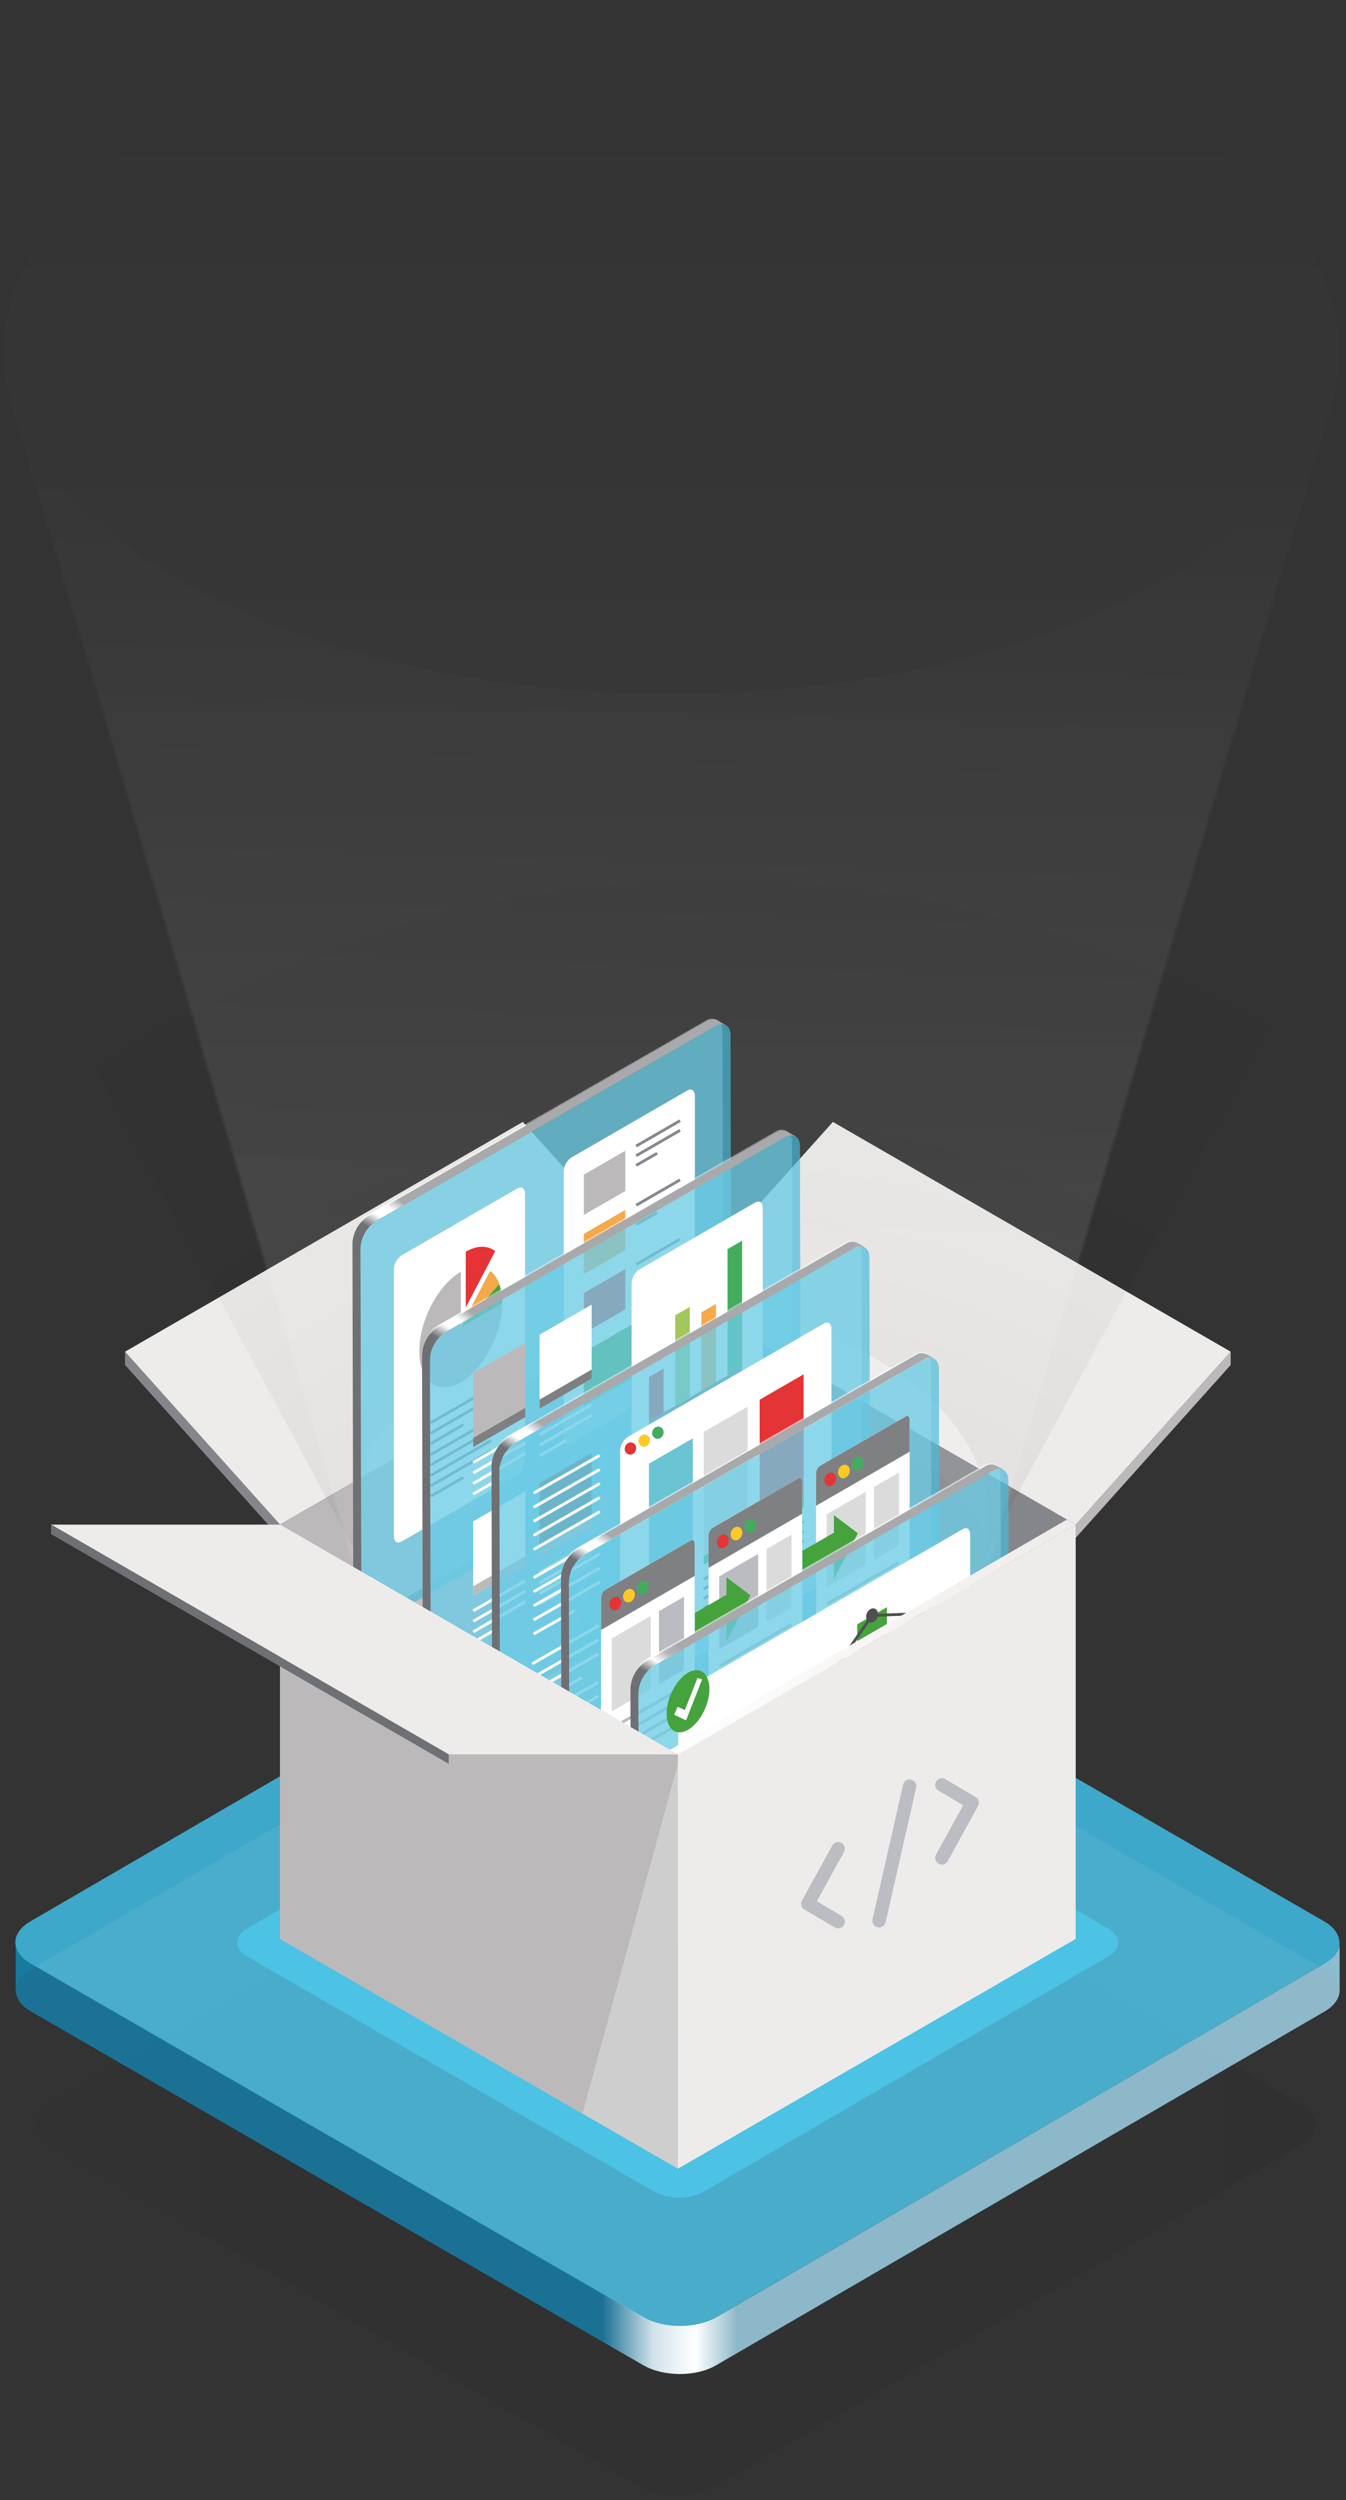 <?xml version="1.0" encoding="UTF-8"?>
<svg width="237px" height="440px" viewBox="0 0 237 440" version="1.1" xmlns="http://www.w3.org/2000/svg" xmlns:xlink="http://www.w3.org/1999/xlink">
    <rect x="0" y="0" width="237" height="440" fill="#333333" stroke="none"/>
    <title>hero_graphic_opensource_box</title>
    <defs>
        <linearGradient x1="0.002%" y1="49.997%" x2="100%" y2="49.997%" id="linearGradient-1">
            <stop stop-color="#000000" stop-opacity="0.05" offset="0%"></stop>
            <stop stop-color="#000000" stop-opacity="0.1" offset="100%"></stop>
        </linearGradient>
        <linearGradient x1="54.533%" y1="50%" x2="44.227%" y2="50%" id="linearGradient-2">
            <stop stop-color="#FFFFFF" stop-opacity="0.5" offset="0%"></stop>
            <stop stop-color="#FFFFFF" offset="31%"></stop>
            <stop stop-color="#FFFFFF" stop-opacity="0.8" offset="62%"></stop>
            <stop stop-color="#FFFFFF" stop-opacity="0" offset="100%"></stop>
        </linearGradient>
        <radialGradient cx="52.982%" cy="135.969%" fx="52.982%" fy="135.969%" r="104.091%" gradientTransform="translate(0.53,1.36),scale(0.87,1),rotate(-95.472),translate(-0.53,-1.36)" id="radialGradient-3">
            <stop stop-color="#000000" offset="0%"></stop>
            <stop stop-color="#000000" stop-opacity="0" offset="100%"></stop>
        </radialGradient>
        <linearGradient x1="50%" y1="77.244%" x2="50%" y2="6.699%" id="linearGradient-4">
            <stop stop-color="#FFFFFF" stop-opacity="0.4" offset="0%"></stop>
            <stop stop-color="#FFFFFF" stop-opacity="0" offset="100%"></stop>
        </linearGradient>
        <linearGradient x1="42.614%" y1="85.135%" x2="45.021%" y2="5.734%" id="linearGradient-5">
            <stop stop-color="#FFFFFF" offset="0%"></stop>
            <stop stop-color="#FFFFFF" stop-opacity="0" offset="100%"></stop>
        </linearGradient>
        <linearGradient x1="40.285%" y1="44.769%" x2="37.431%" y2="51.877%" id="linearGradient-6">
            <stop stop-color="#FFFFFF" stop-opacity="0.4" offset="0%"></stop>
            <stop stop-color="#FFFFFF" offset="31%"></stop>
            <stop stop-color="#FFFFFF" offset="62%"></stop>
            <stop stop-color="#FFFFFF" stop-opacity="0" offset="100%"></stop>
        </linearGradient>
        <linearGradient x1="40.286%" y1="44.792%" x2="37.431%" y2="51.9%" id="linearGradient-7">
            <stop stop-color="#FFFFFF" stop-opacity="0.4" offset="0%"></stop>
            <stop stop-color="#FFFFFF" offset="31%"></stop>
            <stop stop-color="#FFFFFF" offset="62%"></stop>
            <stop stop-color="#FFFFFF" stop-opacity="0" offset="100%"></stop>
        </linearGradient>
        <linearGradient x1="40.284%" y1="44.825%" x2="37.43%" y2="51.934%" id="linearGradient-8">
            <stop stop-color="#FFFFFF" stop-opacity="0.4" offset="0%"></stop>
            <stop stop-color="#FFFFFF" offset="31%"></stop>
            <stop stop-color="#FFFFFF" offset="62%"></stop>
            <stop stop-color="#FFFFFF" stop-opacity="0" offset="100%"></stop>
        </linearGradient>
        <linearGradient x1="40.284%" y1="44.792%" x2="37.43%" y2="51.9%" id="linearGradient-9">
            <stop stop-color="#FFFFFF" stop-opacity="0.4" offset="0%"></stop>
            <stop stop-color="#FFFFFF" offset="31%"></stop>
            <stop stop-color="#FFFFFF" offset="62%"></stop>
            <stop stop-color="#FFFFFF" stop-opacity="0" offset="100%"></stop>
        </linearGradient>
        <linearGradient x1="40.284%" y1="44.817%" x2="37.43%" y2="51.925%" id="linearGradient-10">
            <stop stop-color="#FFFFFF" stop-opacity="0.4" offset="0%"></stop>
            <stop stop-color="#FFFFFF" stop-opacity="0.5" offset="31%"></stop>
            <stop stop-color="#FFFFFF" offset="62%"></stop>
            <stop stop-color="#FFFFFF" stop-opacity="0" offset="100%"></stop>
        </linearGradient>
        <linearGradient x1="0%" y1="49.99%" x2="100%" y2="49.99%" id="linearGradient-11">
            <stop stop-color="#FFFFFF" offset="0%"></stop>
            <stop stop-color="#EEECEA" offset="100%"></stop>
        </linearGradient>
    </defs>
    <g id="Desktop" stroke="none" stroke-width="1" fill="none" fill-rule="evenodd">
        <g id="1-home-copy" transform="translate(-898, -36)">
            <g id="hero_graphic_opensource_box" transform="translate(898, 36.497)">
                <g id="Group" opacity="0.5" transform="translate(5.6, 308)" fill="url(#linearGradient-1)" fill-rule="nonzero">
                    <g style="mix-blend-mode: multiply;" id="Path">
                        <path d="M223.472,61.792 L119.2,1.6 C115.302,-0.384 110.69,-0.384 106.792,1.6 L3.2,61.792 C-0.216,63.784 -0.192,67 3.24,68.992 L107.512,129.192 C111.41,131.176 116.022,131.176 119.92,129.192 L223.512,68.992 C226.928,67 226.912,63.784 223.472,61.792 Z"></path>
                    </g>
                </g>
                <g id="Group" opacity="0.85" transform="translate(2.4, 273.6)" fill="#4CC2E5" fill-rule="nonzero">
                    <path d="M230.752,64.04 L122.912,1.784 C119.36,-0.272 113.616,-0.272 110.112,1.784 L2.944,64.048 C-0.592,66.096 -0.576,69.424 2.984,71.48 L110.824,133.736 C114.384,135.792 120.128,135.792 123.624,133.736 L230.8,71.48 C234.328,69.424 234.312,66.096 230.752,64.04 Z" id="Path"></path>
                </g>
                <g id="Group" opacity="0.65" transform="translate(2.4, 340.8)" fill="#0F94CA" fill-rule="nonzero">
                    <path d="M230.864,4.24 L123.72,66.504 C120.192,68.552 114.448,68.552 110.92,66.504 L3.048,4.24 C1.256,3.208 0.368,1.84 0.368,0.496 L0.368,8.952 C0.368,10.304 1.256,11.664 3.048,12.696 L110.888,74.96 C114.448,77.008 120.192,77.008 123.688,74.96 L230.832,12.696 C232.584,11.672 233.464,10.336 233.472,9 L233.472,0.544 C233.496,1.88 232.616,3.2 230.864,4.24 Z" id="Path"></path>
                </g>
                <g id="Group" opacity="0.2" style="mix-blend-mode: multiply;" transform="translate(2.4, 273.6)" fill="#0F94CA" fill-rule="nonzero">
                    <path d="M2.984,72.496 L110.12,10.24 C113.656,8.184 119.4,8.184 122.92,10.24 L230.76,72.496 C232.544,73.536 233.44,74.896 233.44,76.24 L233.44,67.784 C233.44,66.432 232.544,65.08 230.76,64.04 L122.92,1.784 C119.36,-0.272 113.616,-0.272 110.12,1.784 L3.008,64.048 C1.256,65.064 0.376,66.4 0.368,67.736 L0.368,76.192 C0.352,74.856 1.232,73.52 2.984,72.496 Z" id="Path"></path>
                </g>
                <path d="M233.264,345.04 L126.12,407.304 C122.592,409.352 116.848,409.352 113.32,407.304 L5.448,345.04 C3.656,344.008 2.768,342.64 2.768,341.296 L2.768,349.752 C2.768,351.104 3.656,352.464 5.448,353.496 L113.288,415.76 C116.848,417.808 122.592,417.808 126.088,415.76 L233.232,353.496 C234.984,352.472 235.864,351.136 235.872,349.8 L235.872,341.344 C235.896,342.68 235.016,344 233.264,345.04 Z" id="Path" fill="url(#linearGradient-2)" fill-rule="nonzero"></path>
                <path d="M195.12,338.888 L123.36,297.456 C120.676,296.088 117.5,296.088 114.816,297.456 L43.52,338.888 C41.168,340.256 41.184,342.464 43.52,343.832 L115.288,385.264 C117.972,386.632 121.148,386.632 123.832,385.264 L195.128,343.832 C197.504,342.464 197.488,340.256 195.12,338.888 Z" id="Path" fill="#4CC2E5" fill-rule="nonzero"></path>
                <polygon id="Path" fill="#85868B" fill-rule="nonzero" points="49.312 270.152 22.016 239.72 22.016 237.384 49.312 267.816"></polygon>
                <polygon id="Path" fill="#EEECEA" fill-rule="nonzero" points="119.36 227.376 49.312 267.816 22.016 237.384 92.064 196.944"></polygon>
                <polygon id="Path" fill="#BCB9BB" fill-rule="nonzero" points="189.4 270.152 216.696 239.72 216.696 237.384 189.4 267.816"></polygon>
                <polygon id="Path" fill="#BCB9BB" fill-rule="nonzero" points="49.312 267.816 49.312 340.728 119.36 300.288 119.36 227.376"></polygon>
                <polygon id="Path" fill="#85868B" fill-rule="nonzero" points="189.4 340.728 119.36 300.288 119.36 227.376 189.4 267.816"></polygon>
                <polygon id="Path" fill="#EEECEA" fill-rule="nonzero" points="119.36 227.376 189.4 267.816 216.696 237.384 146.656 196.944"></polygon>
                <polygon id="Path" fill="#FFFFFF" fill-rule="nonzero" points="119.36 300.288 119.36 300.288 49.312 340.728 189.4 340.728"></polygon>
                <path d="M118.104,67.656 C52.88,67.656 0,102.984 0,146.576 C0,150.658 0.465,154.727 1.384,158.704 L62.84,273.184 C62.372,271.24 62.136,269.247 62.136,267.248 C62.136,246.6 87.192,229.856 118.136,229.856 C149.08,229.856 174.136,246.6 174.136,267.248 C174.133,269.248 173.894,271.24 173.424,273.184 L234.888,158.704 C235.807,154.727 236.272,150.658 236.272,146.576 C236.208,102.984 183.328,67.656 118.104,67.656 Z" id="Path" fill="url(#radialGradient-3)" fill-rule="nonzero" opacity="0.1"></path>
                <path d="M118.232,0 C53.344,0 0.736,27.528 0.736,61.488 C0.739,64.688 1.205,67.87 2.12,70.936 L63.248,279.104 C62.789,277.605 62.554,276.047 62.552,274.48 C62.552,258.392 87.48,245.344 118.232,245.344 C148.984,245.344 173.904,258.4 173.904,274.48 C173.903,276.048 173.665,277.607 173.2,279.104 L234.344,70.936 C235.255,67.869 235.721,64.687 235.728,61.488 C235.728,27.528 183.12,0 118.232,0 Z" id="Path" fill="url(#linearGradient-4)" fill-rule="nonzero" opacity="0.1"></path>
                <path d="M173.304,277.464 L234.344,69.6 C225.656,99.072 176.984,121.64 118.232,121.64 C59.48,121.64 10.808,99.104 2.12,69.6 L63.2,277.6 C63.225,277.66 63.246,277.721 63.264,277.784 C67.504,291.68 90.464,302.304 118.24,302.304 C146.016,302.304 168.976,291.68 173.208,277.784 L173.208,277.784 C173.208,277.784 173.272,277.6 173.304,277.464 Z" id="Path" fill="url(#linearGradient-5)" fill-rule="nonzero" opacity="0.08"></path>
                <g id="Group" opacity="0.35" transform="translate(95.2, 220.8)" fill="#85868B" fill-rule="nonzero">
                    <polygon id="Path" points="24.16 0.192 0.64 86.688 24.16 73.112"></polygon>
                </g>
                <g id="Group" opacity="0.35" transform="translate(61.6, 178.4)" fill="#FFFFFF" fill-rule="nonzero">
                    <path d="M3.392,106.032 L63.032,71.768 C64.652,70.717 65.669,68.952 65.768,67.024 L65.6,2.448 C65.6,0.704 64.36,0 62.84,0.848 L3.2,35.144 C1.579,36.195 0.559,37.959 0.456,39.888 L0.608,104.456 C0.64,106.2 1.872,106.904 3.392,106.032 Z" id="Path"></path>
                </g>
                <g id="Group" transform="translate(61.6, 178.4)" fill-rule="nonzero">
                    <g opacity="0.65" transform="translate(1.6, 0.8)" fill="#50C1E1" id="Path">
                        <path d="M3.2,106.064 L62.84,71.8 C64.459,70.747 65.478,68.984 65.584,67.056 L65.432,2.488 C65.432,0.744 64.192,0.04 62.672,0.888 L3.024,35.2 C1.404,36.251 0.387,38.016 0.288,39.944 L0.432,104.512 C0.44,106.232 1.672,106.936 3.2,106.064 Z"></path>
                    </g>
                    <path d="M2.032,105.288 L1.88,40.72 C1.993,38.8 3.012,37.048 4.624,36 L64.264,1.736 C64.832,1.324 65.578,1.251 66.216,1.544 L64.824,0.744 C64.184,0.45 63.435,0.523 62.864,0.936 L3.2,35.144 C1.579,36.195 0.559,37.959 0.456,39.888 L0.608,104.456 C0.538,105.144 0.844,105.816 1.408,106.216 L2.808,107.056 C2.25,106.649 1.954,105.974 2.032,105.288 L2.032,105.288 Z" id="Path" fill="#6F7074"></path>
                </g>
                <g id="Group" opacity="0.1" style="mix-blend-mode: multiply;" transform="translate(62.4, 178.4)" fill="#1893C6" fill-rule="nonzero">
                    <path d="M64.84,2.24 L64.96,67.04 C64.861,68.968 63.844,70.733 62.224,71.784 L2.576,106.024 C2.011,106.444 1.26,106.518 0.624,106.216 L2.024,107.056 C2.662,107.349 3.408,107.276 3.976,106.864 L63.624,72.6 C65.241,71.546 66.257,69.783 66.36,67.856 L66.208,3.28 C66.279,2.592 65.973,1.919 65.408,1.52 L64.008,0.72 C64.559,1.02 64.885,1.614 64.84,2.24 Z" id="Path"></path>
                </g>
                <path d="M63.632,272 L63.488,219.12 C63.587,217.192 64.604,215.427 66.224,214.376 L125.856,180.136 C126.424,179.724 127.17,179.651 127.808,179.944 L126.16,178.96 C125.523,178.662 124.774,178.735 124.208,179.152 L64.576,213.392 C62.956,214.439 61.938,216.201 61.84,218.128 L61.984,271.016 C61.919,271.703 62.224,272.373 62.784,272.776 L64.44,273.768 C63.873,273.366 63.565,272.692 63.632,272 Z" id="Path" fill="url(#linearGradient-6)" fill-rule="nonzero"></path>
                <path d="M122.352,239.24 C122.334,240.235 121.848,241.163 121.04,241.744 L100.568,253.6 C99.848,254.016 99.256,253.6 99.256,252.616 L99.256,205.736 C99.274,204.741 99.76,203.813 100.568,203.232 L121.04,191.408 C121.76,190.992 122.352,191.408 122.352,192.4 L122.352,239.24 Z" id="Path" fill="#FFFFFF" fill-rule="nonzero"></path>
                <polygon id="Path" fill="#BCB9BB" fill-rule="nonzero" points="110.104 209.104 102.8 213.32 102.8 206.232 110.104 202.016"></polygon>
                <polygon id="Path" fill="#F4A94B" fill-rule="nonzero" points="110.104 219.52 102.8 223.736 102.8 216.648 110.104 212.432"></polygon>
                <line x1="112.016" y1="201.192" x2="119.744" y2="196.728" id="Path" stroke="#87888D" stroke-width="0.5"></line>
                <line x1="112.016" y1="202.896" x2="119.744" y2="198.432" id="Path" stroke="#87888D" stroke-width="0.5"></line>
                <line x1="112.016" y1="204.592" x2="115.712" y2="202.464" id="Path" stroke="#87888D" stroke-width="0.5"></line>
                <line x1="112.016" y1="211.608" x2="119.744" y2="207.144" id="Path" stroke="#87888D" stroke-width="0.5"></line>
                <line x1="112.016" y1="213.312" x2="119.744" y2="208.848" id="Path" stroke="#87888D" stroke-width="0.5"></line>
                <line x1="112.016" y1="215.008" x2="115.712" y2="212.88" id="Path" stroke="#87888D" stroke-width="0.5"></line>
                <path d="M92.448,256.504 C92.433,257.5 91.946,258.429 91.136,259.008 L70.664,270.824 C69.944,271.24 69.352,270.824 69.352,269.84 L69.352,222.96 C69.37,221.965 69.856,221.037 70.664,220.456 L91.136,208.632 C91.864,208.216 92.448,208.632 92.448,209.624 L92.448,256.504 Z" id="Path" fill="#FFFFFF" fill-rule="nonzero"></path>
                <path d="M81.136,233.112 L81.136,223.312 C77.136,225.64 73.832,231.888 73.832,237.264 C73.832,242.64 77.104,245.112 81.136,242.784 C85.168,240.456 88.44,234.208 88.44,228.832 L81.136,233.112 Z" id="Path" fill="#BCB9BB" fill-rule="nonzero"></path>
                <path d="M87.2,219.688 C85.872,218.664 84,218.624 82.008,219.792 L82.008,229.6 L87.2,219.688 Z" id="Path" fill="#E43435" fill-rule="nonzero"></path>
                <line x1="75.84" y1="249.896" x2="86.496" y2="243.744" id="Path" stroke="#87888D" stroke-width="0.5"></line>
                <line x1="75.84" y1="251.728" x2="86.496" y2="245.576" id="Path" stroke="#87888D" stroke-width="0.5"></line>
                <line x1="75.84" y1="253.56" x2="81.592" y2="250.24" id="Path" stroke="#87888D" stroke-width="0.5"></line>
                <path d="M86.32,223.2 L81.136,233.112 L88.44,228.832 C88.44,226.16 87.632,224.208 86.32,223.2 Z" id="Path" fill="#45A23D" fill-rule="nonzero"></path>
                <path d="M86.32,223.2 L81.136,233.112 L87.912,225.512 C87.609,224.607 87.057,223.806 86.32,223.2 L86.32,223.2 Z" id="Path" fill="#F4A94B" fill-rule="nonzero"></path>
                <line x1="75.84" y1="255.496" x2="86.496" y2="249.344" id="Path" stroke="#87888D" stroke-width="0.5"></line>
                <line x1="75.84" y1="257.328" x2="86.496" y2="251.176" id="Path" stroke="#87888D" stroke-width="0.5"></line>
                <line x1="75.84" y1="259.16" x2="86.496" y2="253.008" id="Path" stroke="#87888D" stroke-width="0.5"></line>
                <line x1="75.84" y1="260.992" x2="86.496" y2="254.84" id="Path" stroke="#87888D" stroke-width="0.5"></line>
                <line x1="75.84" y1="262.824" x2="81.592" y2="259.504" id="Path" stroke="#87888D" stroke-width="0.5"></line>
                <polygon id="Path" fill="#45A23D" fill-rule="nonzero" points="119.712 237.208 102.8 246.976 102.8 237.48 119.712 227.712"></polygon>
                <polygon id="Path" fill="#E43435" fill-rule="nonzero" points="110.104 229.936 102.8 234.152 102.8 227.064 110.104 222.848"></polygon>
                <line x1="112.016" y1="222.024" x2="119.744" y2="217.56" id="Path" stroke="#87888D" stroke-width="0.5"></line>
                <line x1="112.016" y1="223.728" x2="119.744" y2="219.264" id="Path" stroke="#87888D" stroke-width="0.5"></line>
                <line x1="112.016" y1="225.424" x2="115.712" y2="223.296" id="Path" stroke="#87888D" stroke-width="0.5"></line>
                <g id="Group" opacity="0.35" transform="translate(73.6, 198.4)" fill="#FFFFFF" fill-rule="nonzero">
                    <path d="M3.624,105.6 L63.264,71.336 C64.885,70.286 65.902,68.521 66,66.592 L65.856,2.024 C65.856,0.28 64.616,-0.424 63.096,0.424 L3.456,34.688 C1.837,35.741 0.818,37.504 0.712,39.432 L0.864,104 C0.872,105.752 2.104,106.456 3.624,105.6 Z" id="Path"></path>
                </g>
                <g id="Group" transform="translate(73.6, 198.4)" fill-rule="nonzero">
                    <g opacity="0.65" transform="translate(1.6, 0.8)" fill="#50C1E1" id="Path">
                        <path d="M3.424,105.6 L63.072,71.336 C64.687,70.284 65.704,68.525 65.808,66.6 L65.656,2.024 C65.656,0.28 64.416,-0.424 62.904,0.424 L3.256,34.728 C1.635,35.778 0.618,37.543 0.52,39.472 L0.664,104.04 C0.672,105.784 1.904,106.488 3.424,105.6 Z"></path>
                    </g>
                    <path d="M2.264,104.84 L2.112,40.272 C2.215,38.343 3.235,36.579 4.856,35.528 L64.496,1.264 C65.064,0.852 65.81,0.779 66.448,1.072 L65.056,0.272 C64.417,-0.029 63.664,0.044 63.096,0.464 L3.456,34.688 C1.837,35.741 0.818,37.504 0.712,39.432 L0.864,104 C0.796,104.688 1.101,105.359 1.664,105.76 L3.064,106.56 C2.513,106.168 2.209,105.514 2.264,104.84 Z" id="Path" fill="#6F7074"></path>
                </g>
                <g id="Group" opacity="0.1" style="mix-blend-mode: multiply;" transform="translate(75.2, 198.4)" fill="#1893C6" fill-rule="nonzero">
                    <path d="M64.272,1.784 L64.392,66.584 C64.294,68.513 63.277,70.278 61.656,71.328 L2.008,105.6 C1.44,106.012 0.694,106.085 0.056,105.792 L1.456,106.592 C2.093,106.89 2.842,106.817 3.408,106.4 L63.056,72.136 C64.674,71.087 65.692,69.326 65.792,67.4 L65.64,2.824 C65.711,2.136 65.405,1.463 64.84,1.064 L63.44,0.264 C64.001,0.554 64.33,1.155 64.272,1.784 Z" id="Path"></path>
                </g>
                <path d="M134.304,258.992 C134.286,259.987 133.8,260.915 132.992,261.496 L112.52,273.312 C111.8,273.728 111.208,273.312 111.208,272.328 L111.208,225.448 C111.226,224.453 111.712,223.525 112.52,222.944 L132.992,211.12 C133.712,210.704 134.304,211.12 134.304,212.112 L134.304,258.992 Z" id="Path" fill="#FFFFFF" fill-rule="nonzero"></path>
                <polygon id="Path" fill="#7E8082" fill-rule="nonzero" points="130.672 241.152 114.28 250.608 114.28 249.584 130.672 240.12"></polygon>
                <polygon id="Path" fill="#E43435" fill-rule="nonzero" points="116.848 248.104 114.28 249.584 114.28 241.832 116.848 240.344"></polygon>
                <polygon id="Path" fill="#44AC5E" fill-rule="nonzero" points="130.672 240.12 128.104 241.6 128.104 219.328 130.672 217.848"></polygon>
                <polygon id="Path" fill="#F4A94B" fill-rule="nonzero" points="126.064 242.784 123.496 244.264 123.496 230.464 126.064 228.984"></polygon>
                <polygon id="Path" fill="#A2C85C" fill-rule="nonzero" points="121.456 245.44 118.888 246.92 118.888 230.984 121.456 229.504"></polygon>
                <line x1="114.264" y1="255.576" x2="130.416" y2="246.256" id="Path" stroke="#87888D" stroke-width="0.5"></line>
                <line x1="114.264" y1="257.408" x2="130.416" y2="248.088" id="Path" stroke="#87888D" stroke-width="0.5"></line>
                <line x1="114.264" y1="259.248" x2="120.016" y2="255.928" id="Path" stroke="#87888D" stroke-width="0.5"></line>
                <line x1="114.264" y1="261.176" x2="130.416" y2="251.848" id="Path" stroke="#87888D" stroke-width="0.5"></line>
                <line x1="114.264" y1="263.008" x2="130.416" y2="253.688" id="Path" stroke="#87888D" stroke-width="0.5"></line>
                <line x1="114.264" y1="264.84" x2="130.416" y2="255.52" id="Path" stroke="#87888D" stroke-width="0.5"></line>
                <line x1="114.264" y1="266.672" x2="120.016" y2="263.352" id="Path" stroke="#87888D" stroke-width="0.5"></line>
                <polygon id="Path" fill="#BCB9BB" fill-rule="nonzero" points="92.488 248.888 83.32 254.176 83.32 241.144 92.488 235.848"></polygon>
                <polygon id="Path" fill="#FFFFFF" fill-rule="nonzero" points="104.176 242.136 95.008 247.432 95.008 234.392 104.176 229.096"></polygon>
                <line x1="83.32" y1="256.88" x2="92.488" y2="251.592" id="Path" stroke="#FFFFFF" stroke-width="0.5"></line>
                <line x1="83.32" y1="258.736" x2="92.488" y2="253.44" id="Path" stroke="#FFFFFF" stroke-width="0.5"></line>
                <line x1="83.32" y1="260.584" x2="92.488" y2="255.296" id="Path" stroke="#FFFFFF" stroke-width="0.5"></line>
                <line x1="83.32" y1="262.44" x2="88.048" y2="259.712" id="Path" stroke="#FFFFFF" stroke-width="0.5"></line>
                <line x1="95.008" y1="250.128" x2="104.176" y2="244.84" id="Path" stroke="#FFFFFF" stroke-width="0.5"></line>
                <line x1="95.008" y1="251.984" x2="104.176" y2="246.696" id="Path" stroke="#FFFFFF" stroke-width="0.5"></line>
                <line x1="95.008" y1="253.84" x2="104.176" y2="248.544" id="Path" stroke="#FFFFFF" stroke-width="0.5"></line>
                <line x1="95.008" y1="255.688" x2="99.736" y2="252.96" id="Path" stroke="#FFFFFF" stroke-width="0.5"></line>
                <polygon id="Path" fill="#7E8082" fill-rule="nonzero" points="83.32 252.568 83.32 254.176 92.488 248.888 92.488 247.28"></polygon>
                <polygon id="Path" fill="#7E8082" fill-rule="nonzero" points="95.008 245.816 95.008 247.432 104.176 242.136 104.176 240.528"></polygon>
                <polygon id="Path" fill="#FFFFFF" fill-rule="nonzero" points="92.488 274.992 83.32 280.28 83.32 267.24 92.488 261.952"></polygon>
                <polygon id="Path" fill="#6A6B6F" fill-rule="nonzero" points="104.176 268.24 95.008 273.536 95.008 260.496 104.176 255.2"></polygon>
                <line x1="83.32" y1="282.984" x2="92.488" y2="277.688" id="Path" stroke="#FFFFFF" stroke-width="0.5"></line>
                <line x1="83.32" y1="284.84" x2="92.488" y2="279.544" id="Path" stroke="#FFFFFF" stroke-width="0.5"></line>
                <line x1="83.32" y1="286.688" x2="92.488" y2="281.4" id="Path" stroke="#FFFFFF" stroke-width="0.5"></line>
                <line x1="83.32" y1="288.544" x2="88.048" y2="285.816" id="Path" stroke="#FFFFFF" stroke-width="0.5"></line>
                <line x1="95.008" y1="276.232" x2="104.176" y2="270.944" id="Path" stroke="#FFFFFF" stroke-width="0.5"></line>
                <line x1="95.008" y1="278.088" x2="104.176" y2="272.792" id="Path" stroke="#FFFFFF" stroke-width="0.5"></line>
                <line x1="95.008" y1="279.944" x2="104.176" y2="274.648" id="Path" stroke="#FFFFFF" stroke-width="0.5"></line>
                <line x1="95.008" y1="281.792" x2="99.736" y2="279.064" id="Path" stroke="#FFFFFF" stroke-width="0.5"></line>
                <polygon id="Path" fill="#BCB9BB" fill-rule="nonzero" points="83.32 278.672 83.32 280.28 92.488 274.992 92.488 273.384"></polygon>
                <polygon id="Path" fill="#BCB9BB" fill-rule="nonzero" points="95.008 271.92 95.008 273.536 104.176 268.24 104.176 266.632"></polygon>
                <path d="M75.864,291.552 L75.72,238.672 C75.818,236.743 76.835,234.978 78.456,233.928 L138.088,199.688 C138.656,199.276 139.402,199.203 140.04,199.496 L138.4,198.504 C137.762,198.211 137.016,198.284 136.448,198.696 L76.8,232.936 C75.18,233.987 74.163,235.752 74.064,237.68 L74.208,290.568 C74.142,291.255 74.447,291.926 75.008,292.328 L76.656,293.312 C76.098,292.908 75.796,292.238 75.864,291.552 Z" id="Path" fill="url(#linearGradient-7)" fill-rule="nonzero"></path>
                <g id="Group" opacity="0.35" transform="translate(86.4, 217.6)" fill="#FFFFFF" fill-rule="nonzero">
                    <path d="M3.056,105.928 L62.696,71.664 C64.316,70.613 65.333,68.848 65.432,66.92 L65.288,2.352 C65.288,0.608 64.048,-0.096 62.528,0.752 L2.888,35.04 C1.269,36.093 0.25,37.856 0.144,39.784 L0.296,104.352 C0.304,106.096 1.536,106.8 3.056,105.928 Z" id="Path"></path>
                </g>
                <g id="Group" transform="translate(86.4, 217.6)" fill-rule="nonzero">
                    <g opacity="0.65" transform="translate(0.8, 0.8)" fill="#50C1E1" id="Path">
                        <path d="M3.656,105.96 L63.304,71.696 C64.92,70.641 65.936,68.879 66.04,66.952 L65.888,2.4 C65.888,0.656 64.648,-0.048 63.136,0.8 L3.488,35.064 C1.868,36.115 0.851,37.88 0.752,39.808 L0.904,104.384 C0.904,106.136 2.136,106.84 3.656,105.96 Z"></path>
                    </g>
                    <path d="M1.696,105.192 L1.544,40.616 C1.65,38.688 2.669,36.925 4.288,35.872 L63.928,1.6 C64.496,1.188 65.242,1.115 65.88,1.408 L64.488,0.608 C63.848,0.314 63.099,0.387 62.528,0.8 L2.888,35.04 C1.269,36.093 0.25,37.856 0.144,39.784 L0.296,104.352 C0.227,105.042 0.532,105.717 1.096,106.12 L2.496,106.92 C1.944,106.525 1.64,105.869 1.696,105.192 Z" id="Path" fill="#6F7074"></path>
                </g>
                <g id="Group" opacity="0.1" style="mix-blend-mode: multiply;" transform="translate(87.2, 217.6)" fill="#1893C6" fill-rule="nonzero">
                    <path d="M64.504,2.136 L64.624,66.936 C64.525,68.864 63.508,70.629 61.888,71.68 L2.24,105.928 C1.672,106.34 0.926,106.413 0.288,106.12 L1.688,106.92 C2.326,107.213 3.072,107.14 3.64,106.728 L63.288,72.464 C64.907,71.412 65.924,69.648 66.024,67.72 L65.872,3.2 C65.945,2.509 65.639,1.833 65.072,1.432 L63.672,0.632 C64.218,0.929 64.542,1.516 64.504,2.136 L64.504,2.136 Z" id="Path"></path>
                </g>
                <path d="M146.4,275.696 C146.384,276.69 145.901,277.618 145.096,278.2 L110.496,298.2 C109.776,298.616 109.192,298.2 109.192,297.216 L109.192,254.912 C109.208,253.918 109.691,252.99 110.496,252.408 L145.096,232.408 C145.816,231.992 146.4,232.408 146.4,233.392 L146.4,275.696 Z" id="Path" fill="#FFFFFF" fill-rule="nonzero"></path>
                <polygon id="Path" fill="#6AC4D3" fill-rule="nonzero" points="121.992 275.984 114.264 280.448 114.264 257.088 121.992 252.632"></polygon>
                <polygon id="Path" fill="#DBDBDB" fill-rule="nonzero" points="131.632 270.416 123.904 274.88 123.904 251.52 131.632 247.064"></polygon>
                <polygon id="Path" fill="#E43435" fill-rule="nonzero" points="141.496 264.72 133.76 269.184 133.76 245.832 141.496 241.368"></polygon>
                <line x1="114.264" y1="283" x2="121.992" y2="278.536" id="Path" stroke="#87888D" stroke-width="0.5"></line>
                <line x1="114.264" y1="284.704" x2="121.992" y2="280.24" id="Path" stroke="#87888D" stroke-width="0.5"></line>
                <line x1="114.264" y1="286.4" x2="121.992" y2="281.944" id="Path" stroke="#87888D" stroke-width="0.5"></line>
                <line x1="114.264" y1="288.104" x2="121.992" y2="283.64" id="Path" stroke="#87888D" stroke-width="0.5"></line>
                <line x1="114.264" y1="289.808" x2="118.248" y2="287.504" id="Path" stroke="#87888D" stroke-width="0.5"></line>
                <line x1="123.904" y1="277.432" x2="131.632" y2="272.968" id="Path" stroke="#87888D" stroke-width="0.5"></line>
                <line x1="123.904" y1="279.136" x2="131.632" y2="274.672" id="Path" stroke="#87888D" stroke-width="0.5"></line>
                <line x1="123.904" y1="280.832" x2="131.632" y2="276.376" id="Path" stroke="#87888D" stroke-width="0.5"></line>
                <line x1="123.904" y1="282.536" x2="131.632" y2="278.072" id="Path" stroke="#87888D" stroke-width="0.5"></line>
                <line x1="123.904" y1="284.24" x2="127.896" y2="281.936" id="Path" stroke="#87888D" stroke-width="0.5"></line>
                <line x1="133.76" y1="271.736" x2="141.488" y2="267.28" id="Path" stroke="#87888D" stroke-width="0.5"></line>
                <line x1="133.76" y1="273.44" x2="141.488" y2="268.976" id="Path" stroke="#87888D" stroke-width="0.5"></line>
                <line x1="133.76" y1="275.144" x2="141.488" y2="270.68" id="Path" stroke="#87888D" stroke-width="0.5"></line>
                <line x1="133.76" y1="276.848" x2="141.488" y2="272.384" id="Path" stroke="#87888D" stroke-width="0.5"></line>
                <line x1="133.76" y1="278.552" x2="137.752" y2="276.248" id="Path" stroke="#87888D" stroke-width="0.5"></line>
                <ellipse id="Oval" fill="#E43435" fill-rule="nonzero" transform="translate(111.01, 254.423) rotate(-66.95) translate(-111.01, -254.423) " cx="111.01" cy="254.423" rx="1.088" ry="1"></ellipse>
                <ellipse id="Oval" fill="#FCCA26" fill-rule="nonzero" transform="translate(113.432, 253.033) rotate(-66.95) translate(-113.432, -253.033) " cx="113.432" cy="253.033" rx="1.088" ry="1"></ellipse>
                <ellipse id="Oval" fill="#44AC5E" fill-rule="nonzero" transform="translate(115.838, 251.64) rotate(-66.95) translate(-115.838, -251.64) " cx="115.838" cy="251.64" rx="1.088" ry="1"></ellipse>
                <polygon id="Path" fill="#44AC5E" fill-rule="nonzero" points="114.264 278.968 114.264 280.448 121.992 275.984 121.992 274.504"></polygon>
                <polygon id="Path" fill="#44AC5E" fill-rule="nonzero" points="123.904 273.4 123.904 274.88 131.632 270.416 131.632 268.936"></polygon>
                <polygon id="Path" fill="#44AC5E" fill-rule="nonzero" points="133.76 267.704 133.76 269.184 141.496 264.72 141.496 263.248"></polygon>
                <line x1="94.144" y1="284.48" x2="105.44" y2="278.024" id="Path" stroke="#FFFFFF" stroke-width="0.512" stroke-linecap="round" stroke-linejoin="round"></line>
                <line x1="94.144" y1="286.96" x2="100.976" y2="283.08" id="Path" stroke="#FFFFFF" stroke-width="0.512" stroke-linecap="round" stroke-linejoin="round"></line>
                <line x1="94.144" y1="282" x2="105.44" y2="275.544" id="Path" stroke="#FFFFFF" stroke-width="0.512" stroke-linecap="round" stroke-linejoin="round"></line>
                <line x1="94.144" y1="279.52" x2="105.44" y2="273.072" id="Path" stroke="#FFFFFF" stroke-width="0.512" stroke-linecap="round" stroke-linejoin="round"></line>
                <line x1="94.144" y1="277.048" x2="105.44" y2="270.592" id="Path" stroke="#FFFFFF" stroke-width="0.512" stroke-linecap="round" stroke-linejoin="round"></line>
                <line x1="94.144" y1="272.088" x2="105.44" y2="265.632" id="Path" stroke="#FFFFFF" stroke-width="0.512" stroke-linecap="round" stroke-linejoin="round"></line>
                <line x1="94.144" y1="269.608" x2="105.44" y2="263.152" id="Path" stroke="#FFFFFF" stroke-width="0.512" stroke-linecap="round" stroke-linejoin="round"></line>
                <line x1="94.144" y1="267.128" x2="105.44" y2="260.68" id="Path" stroke="#FFFFFF" stroke-width="0.512" stroke-linecap="round" stroke-linejoin="round"></line>
                <line x1="94.144" y1="264.656" x2="105.44" y2="258.2" id="Path" stroke="#FFFFFF" stroke-width="0.512" stroke-linecap="round" stroke-linejoin="round"></line>
                <line x1="94.144" y1="262.176" x2="105.44" y2="255.72" id="Path" stroke="#FFFFFF" stroke-width="0.512" stroke-linecap="round" stroke-linejoin="round"></line>
                <line x1="93.888" y1="302.128" x2="105.224" y2="295.616" id="Path" stroke="#FFFFFF" stroke-width="0.512" stroke-linecap="round" stroke-linejoin="round"></line>
                <line x1="93.888" y1="299.648" x2="102.296" y2="294.816" id="Path" stroke="#FFFFFF" stroke-width="0.512" stroke-linecap="round" stroke-linejoin="round"></line>
                <line x1="93.888" y1="297.168" x2="105.224" y2="290.656" id="Path" stroke="#FFFFFF" stroke-width="0.512" stroke-linecap="round" stroke-linejoin="round"></line>
                <line x1="93.888" y1="294.688" x2="105.224" y2="288.176" id="Path" stroke="#FFFFFF" stroke-width="0.512" stroke-linecap="round" stroke-linejoin="round"></line>
                <line x1="93.888" y1="292.216" x2="105.224" y2="285.696" id="Path" stroke="#FFFFFF" stroke-width="0.512" stroke-linecap="round" stroke-linejoin="round"></line>
                <line x1="93.888" y1="307.08" x2="105.224" y2="300.568" id="Path" stroke="#FFFFFF" stroke-width="0.512" stroke-linecap="round" stroke-linejoin="round"></line>
                <line x1="93.888" y1="304.6" x2="105.224" y2="298.088" id="Path" stroke="#FFFFFF" stroke-width="0.512" stroke-linecap="round" stroke-linejoin="round"></line>
                <path d="M88.096,311.104 L87.952,258.216 C88.051,256.288 89.068,254.523 90.688,253.472 L150.32,219.2 C150.888,218.786 151.637,218.715 152.272,219.016 L150.624,218.024 C149.986,217.731 149.24,217.804 148.672,218.216 L89.04,252.456 C87.419,253.506 86.402,255.271 86.304,257.2 L86.448,310.08 C86.378,310.768 86.684,311.44 87.248,311.84 L88.896,312.832 C88.345,312.436 88.041,311.78 88.096,311.104 Z" id="Path" fill="url(#linearGradient-8)" fill-rule="nonzero"></path>
                <g id="Group" opacity="0.35" transform="translate(98.4, 236.8)" fill="#FFFFFF" fill-rule="nonzero">
                    <path d="M3.304,106.16 L62.952,71.896 C64.567,70.84 65.583,69.079 65.688,67.152 L65.536,2.576 C65.536,0.832 64.296,0.136 62.784,0.976 L3.136,35.24 C1.511,36.294 0.493,38.065 0.4,40 L0.544,104.568 C0.552,106.328 1.784,107.032 3.304,106.16 Z" id="Path"></path>
                </g>
                <g id="Group" transform="translate(98.4, 237.6)" fill-rule="nonzero">
                    <g opacity="0.65" transform="translate(1.6, 0.8)" fill="#50C1E1" id="Path">
                        <path d="M3.088,105.6 L62.736,71.336 C64.351,70.284 65.368,68.525 65.472,66.6 L65.32,2.024 C65.32,0.28 64.08,-0.424 62.568,0.424 L2.92,34.72 C1.3,35.767 0.282,37.529 0.184,39.456 L0.336,104.032 C0.336,105.776 1.6,106.48 3.088,105.6 Z"></path>
                    </g>
                    <path d="M1.928,104.8 L1.776,40.224 C1.879,38.297 2.9,36.536 4.52,35.488 L64.16,1.224 C64.726,0.807 65.475,0.734 66.112,1.032 L64.72,0.232 C64.082,-0.07 63.33,0.001 62.76,0.416 L3.12,34.68 C1.501,35.733 0.482,37.496 0.376,39.424 L0.528,104 C0.46,104.688 0.765,105.359 1.328,105.76 L2.728,106.56 C2.165,106.159 1.86,105.488 1.928,104.8 Z" id="Path" fill="#6F7074"></path>
                </g>
                <g id="Group" opacity="0.1" style="mix-blend-mode: multiply;" transform="translate(99.2, 237.6)" fill="#1893C6" fill-rule="nonzero">
                    <path d="M64.736,1.776 L64.856,66.576 C64.758,68.505 63.741,70.27 62.12,71.32 L2.472,105.6 C1.904,106.012 1.158,106.085 0.52,105.792 L1.92,106.592 C2.558,106.885 3.304,106.812 3.872,106.4 L63.52,72.136 C65.141,71.086 66.158,69.321 66.256,67.392 L66.104,2.824 C66.175,2.136 65.869,1.463 65.304,1.064 L63.904,0.224 C64.467,0.528 64.794,1.139 64.736,1.776 L64.736,1.776 Z" id="Path"></path>
                </g>
                <path d="M121.6,306.672 L106.552,315.36 C106.152,315.584 105.832,315.36 105.832,314.816 L105.832,280.68 C105.841,280.138 106.108,279.632 106.552,279.32 L121.6,270.632 C121.992,270.4 122.312,270.632 122.312,271.168 L122.312,305.304 C122.301,305.846 122.038,306.352 121.6,306.672 Z" id="Path" fill="#FFFFFF" fill-rule="nonzero"></path>
                <path d="M121.6,270.632 L106.552,279.32 C106.108,279.632 105.841,280.138 105.832,280.68 L105.832,286.352 L122.312,276.84 L122.312,271.2 C122.312,270.648 121.992,270.4 121.6,270.632 Z" id="Path" fill="#7E8082" fill-rule="nonzero"></path>
                <ellipse id="Oval" fill="#E43435" fill-rule="nonzero" transform="translate(108.349, 281.699) rotate(-66.95) translate(-108.349, -281.699) " cx="108.349" cy="281.699" rx="1.224" ry="1"></ellipse>
                <ellipse id="Oval" fill="#FCCA26" fill-rule="nonzero" transform="translate(110.748, 280.316) rotate(-66.95) translate(-110.748, -280.316) " cx="110.748" cy="280.316" rx="1.224" ry="1"></ellipse>
                <ellipse id="Oval" fill="#44AC5E" fill-rule="nonzero" transform="translate(113.142, 278.926) rotate(-66.95) translate(-113.142, -278.926) " cx="113.142" cy="278.926" rx="1.224" ry="1"></ellipse>
                <polygon id="Path" fill="#DBDBDB" fill-rule="nonzero" points="114.568 296.728 107.72 300.68 107.72 287.848 114.568 283.896"></polygon>
                <polygon id="Path" fill="#BBBCC1" fill-rule="nonzero" points="120.44 293.368 116.032 295.912 116.032 283.048 120.44 280.504"></polygon>
                <line x1="108" y1="305.52" x2="120.216" y2="298.472" id="Path" stroke="#BBBCC1" stroke-width="0.512" stroke-linecap="round" stroke-linejoin="round"></line>
                <line x1="108" y1="307.544" x2="120.216" y2="300.488" id="Path" stroke="#BBBCC1" stroke-width="0.512" stroke-linecap="round" stroke-linejoin="round"></line>
                <line x1="108" y1="309.568" x2="120.216" y2="302.512" id="Path" stroke="#BBBCC1" stroke-width="0.512" stroke-linecap="round" stroke-linejoin="round"></line>
                <line x1="108" y1="303.496" x2="120.216" y2="296.448" id="Path" stroke="#BBBCC1" stroke-width="0.512" stroke-linecap="round" stroke-linejoin="round"></line>
                <line x1="108" y1="311.592" x2="116.24" y2="306.832" id="Path" stroke="#BBBCC1" stroke-width="0.512" stroke-linecap="round" stroke-linejoin="round"></line>
                <path d="M140.52,295.744 L125.472,304.432 C125.08,304.656 124.76,304.432 124.76,303.888 L124.76,269.76 C124.767,269.217 125.031,268.709 125.472,268.392 L140.52,259.704 C140.92,259.472 141.24,259.704 141.24,260.24 L141.24,294.4 C141.224,294.936 140.957,295.433 140.52,295.744 L140.52,295.744 Z" id="Path" fill="#FFFFFF" fill-rule="nonzero"></path>
                <path d="M140.52,259.704 L125.472,268.392 C125.031,268.709 124.767,269.217 124.76,269.76 L124.76,275.432 L141.24,265.912 L141.24,260.24 C141.24,259.72 140.92,259.472 140.52,259.704 Z" id="Path" fill="#7E8082" fill-rule="nonzero"></path>
                <ellipse id="Oval" fill="#E43435" fill-rule="nonzero" transform="translate(127.281, 270.764) rotate(-66.95) translate(-127.281, -270.764) " cx="127.281" cy="270.764" rx="1.224" ry="1"></ellipse>
                <ellipse id="Oval" fill="#FCCA26" fill-rule="nonzero" transform="translate(129.672, 269.389) rotate(-66.95) translate(-129.672, -269.389) " cx="129.672" cy="269.389" rx="1.224" ry="1"></ellipse>
                <ellipse id="Oval" fill="#44AC5E" fill-rule="nonzero" transform="translate(132.074, 267.998) rotate(-66.95) translate(-132.074, -267.998) " cx="132.074" cy="267.998" rx="1.224" ry="1"></ellipse>
                <polygon id="Path" fill="#BBBCC1" fill-rule="nonzero" points="133.496 285.8 126.64 289.752 126.64 276.92 133.496 272.968"></polygon>
                <polygon id="Path" fill="#DBDBDB" fill-rule="nonzero" points="139.368 282.44 134.96 284.984 134.96 272.12 139.368 269.576"></polygon>
                <line x1="126.928" y1="294.592" x2="139.144" y2="287.544" id="Path" stroke="#BBBCC1" stroke-width="0.512" stroke-linecap="round" stroke-linejoin="round"></line>
                <line x1="126.928" y1="296.616" x2="139.144" y2="289.568" id="Path" stroke="#BBBCC1" stroke-width="0.512" stroke-linecap="round" stroke-linejoin="round"></line>
                <line x1="126.928" y1="298.64" x2="139.144" y2="291.584" id="Path" stroke="#BBBCC1" stroke-width="0.512" stroke-linecap="round" stroke-linejoin="round"></line>
                <line x1="126.928" y1="292.576" x2="139.144" y2="285.52" id="Path" stroke="#BBBCC1" stroke-width="0.512" stroke-linecap="round" stroke-linejoin="round"></line>
                <line x1="126.928" y1="300.664" x2="135.168" y2="295.904" id="Path" stroke="#BBBCC1" stroke-width="0.512" stroke-linecap="round" stroke-linejoin="round"></line>
                <polygon id="Path" fill="#45A23D" fill-rule="nonzero" points="132.128 280.264 127.912 277.08 127.912 280.16 122.368 283.36 122.368 288.496 127.912 285.296 127.912 288.32"></polygon>
                <path d="M159.448,284.8 L144.4,293.504 C144.008,293.728 143.688,293.504 143.688,292.96 L143.688,258.832 C143.695,258.289 143.959,257.781 144.4,257.464 L159.448,248.8 C159.84,248.568 160.168,248.8 160.168,249.336 L160.168,283.472 C160.146,284.002 159.88,284.492 159.448,284.8 L159.448,284.8 Z" id="Path" fill="#FFFFFF" fill-rule="nonzero"></path>
                <path d="M159.448,248.8 L144.4,257.464 C143.959,257.781 143.695,258.289 143.688,258.832 L143.688,264.504 L160.168,254.984 L160.168,249.312 C160.168,248.8 159.84,248.544 159.448,248.8 Z" id="Path" fill="#7E8082" fill-rule="nonzero"></path>
                <ellipse id="Oval" fill="#E43435" fill-rule="nonzero" transform="translate(146.201, 259.843) rotate(-66.95) translate(-146.201, -259.843) " cx="146.201" cy="259.843" rx="1.224" ry="1"></ellipse>
                <ellipse id="Oval" fill="#FCCA26" fill-rule="nonzero" transform="translate(148.595, 258.461) rotate(-66.95) translate(-148.595, -258.461) " cx="148.595" cy="258.461" rx="1.224" ry="1"></ellipse>
                <ellipse id="Oval" fill="#44AC5E" fill-rule="nonzero" transform="translate(150.994, 257.078) rotate(-66.95) translate(-150.994, -257.078) " cx="150.994" cy="257.078" rx="1.224" ry="1"></ellipse>
                <polygon id="Path" fill="#DBDBDB" fill-rule="nonzero" points="152.424 274.872 145.568 278.832 145.568 265.992 152.424 262.04"></polygon>
                <polygon id="Path" fill="#DBDBDB" fill-rule="nonzero" points="158.296 271.512 153.88 274.056 153.88 261.192 158.296 258.648"></polygon>
                <line x1="145.856" y1="283.664" x2="158.072" y2="276.616" id="Path" stroke="#BBBCC1" stroke-width="0.512" stroke-linecap="round" stroke-linejoin="round"></line>
                <line x1="145.856" y1="285.688" x2="158.072" y2="278.64" id="Path" stroke="#BBBCC1" stroke-width="0.512" stroke-linecap="round" stroke-linejoin="round"></line>
                <line x1="145.856" y1="287.712" x2="158.072" y2="280.656" id="Path" stroke="#BBBCC1" stroke-width="0.512" stroke-linecap="round" stroke-linejoin="round"></line>
                <line x1="145.856" y1="281.648" x2="158.072" y2="274.592" id="Path" stroke="#BBBCC1" stroke-width="0.512" stroke-linecap="round" stroke-linejoin="round"></line>
                <line x1="145.856" y1="289.736" x2="154.096" y2="284.976" id="Path" stroke="#BBBCC1" stroke-width="0.512" stroke-linecap="round" stroke-linejoin="round"></line>
                <polygon id="Path" fill="#45A23D" fill-rule="nonzero" points="151.056 269.344 146.832 266.152 146.832 269.232 141.296 272.432 141.296 277.568 146.832 274.368 146.832 277.4"></polygon>
                <line x1="108.28" y1="328.048" x2="116.672" y2="323.272" id="Path" stroke="#FFFFFF" stroke-width="0.512" stroke-linecap="round" stroke-linejoin="round"></line>
                <line x1="108.28" y1="325.576" x2="120.44" y2="318.616" id="Path" stroke="#FFFFFF" stroke-width="0.512" stroke-linecap="round" stroke-linejoin="round"></line>
                <line x1="108.28" y1="323.096" x2="120.44" y2="316.136" id="Path" stroke="#FFFFFF" stroke-width="0.512" stroke-linecap="round" stroke-linejoin="round"></line>
                <line x1="108.28" y1="320.616" x2="120.44" y2="313.664" id="Path" stroke="#FFFFFF" stroke-width="0.512" stroke-linecap="round" stroke-linejoin="round"></line>
                <line x1="126.728" y1="317.464" x2="135.128" y2="312.688" id="Path" stroke="#FFFFFF" stroke-width="0.512" stroke-linecap="round" stroke-linejoin="round"></line>
                <line x1="126.728" y1="314.992" x2="138.888" y2="308.032" id="Path" stroke="#FFFFFF" stroke-width="0.512" stroke-linecap="round" stroke-linejoin="round"></line>
                <line x1="126.728" y1="312.512" x2="138.888" y2="305.552" id="Path" stroke="#FFFFFF" stroke-width="0.512" stroke-linecap="round" stroke-linejoin="round"></line>
                <line x1="126.728" y1="310.032" x2="138.888" y2="303.08" id="Path" stroke="#FFFFFF" stroke-width="0.512" stroke-linecap="round" stroke-linejoin="round"></line>
                <line x1="145.576" y1="306.648" x2="153.976" y2="301.864" id="Path" stroke="#FFFFFF" stroke-width="0.512" stroke-linecap="round" stroke-linejoin="round"></line>
                <line x1="145.576" y1="304.168" x2="157.744" y2="297.216" id="Path" stroke="#FFFFFF" stroke-width="0.512" stroke-linecap="round" stroke-linejoin="round"></line>
                <line x1="145.576" y1="301.688" x2="157.744" y2="294.736" id="Path" stroke="#FFFFFF" stroke-width="0.512" stroke-linecap="round" stroke-linejoin="round"></line>
                <line x1="145.576" y1="299.216" x2="157.744" y2="292.256" id="Path" stroke="#FFFFFF" stroke-width="0.512" stroke-linecap="round" stroke-linejoin="round"></line>
                <path d="M100.336,330.744 L100.184,277.864 C100.279,275.934 101.297,274.169 102.92,273.12 L162.552,238.88 C163.12,238.468 163.866,238.395 164.504,238.688 L162.856,237.696 C162.218,237.403 161.472,237.476 160.904,237.888 L101.272,272.128 C99.652,273.179 98.635,274.944 98.536,276.872 L98.68,329.752 C98.611,330.442 98.916,331.117 99.48,331.52 L101.128,332.504 C100.566,332.103 100.263,331.431 100.336,330.744 Z" id="Path" fill="url(#linearGradient-9)" fill-rule="nonzero"></path>
                <g id="Group" opacity="0.35" transform="translate(110.4, 256.8)" fill="#FFFFFF" fill-rule="nonzero">
                    <path d="M3.536,105.704 L63.2,71.44 C64.816,70.385 65.832,68.623 65.936,66.696 L65.784,2.128 C65.784,0.384 64.544,-0.32 63.032,0.528 L3.384,34.792 C1.764,35.839 0.746,37.601 0.648,39.528 L0.792,104.104 C0.8,105.88 2.016,106.584 3.536,105.704 Z" id="Path"></path>
                </g>
                <g id="Group" transform="translate(110.4, 256.8)" fill-rule="nonzero">
                    <g opacity="0.65" transform="translate(1.6, 0.8)" fill="#50C1E1" id="Path">
                        <path d="M3.32,105.952 L62.968,71.688 C64.584,70.633 65.6,68.871 65.704,66.944 L65.552,2.4 C65.552,0.656 64.312,-0.048 62.8,0.8 L3.152,35.064 C1.532,36.115 0.515,37.88 0.416,39.808 L0.568,104.384 C0.568,106.128 1.8,106.824 3.32,105.952 Z"></path>
                    </g>
                    <path d="M2.16,105.184 L2.008,40.608 C2.114,38.68 3.133,36.917 4.752,35.864 L64.392,1.6 C64.963,1.187 65.712,1.114 66.352,1.408 L64.952,0.608 C64.312,0.314 63.563,0.387 62.992,0.8 L3.352,35.064 C1.733,36.117 0.714,37.88 0.608,39.808 L0.76,104.376 C0.694,105.066 0.999,105.738 1.56,106.144 L2.96,106.944 C2.397,106.543 2.092,105.872 2.16,105.184 L2.16,105.184 Z" id="Path" fill="#6F7074"></path>
                </g>
                <g id="Group" opacity="0.1" style="mix-blend-mode: multiply;" transform="translate(111.2, 256.8)" fill="#1893C6" fill-rule="nonzero">
                    <path d="M64.968,2.128 L65.088,66.928 C64.989,68.856 63.972,70.621 62.352,71.672 L2.704,105.92 C2.136,106.333 1.389,106.407 0.752,106.112 L2.152,106.912 C2.79,107.205 3.536,107.132 4.104,106.72 L63.752,72.456 C65.372,71.405 66.389,69.64 66.488,67.712 L66.336,3.2 C66.409,2.509 66.103,1.833 65.536,1.432 L64.136,0.632 C64.679,0.928 65.003,1.51 64.968,2.128 Z" id="Path"></path>
                </g>
                <path d="M170.832,306.248 C170.816,307.242 170.333,308.17 169.528,308.752 L120.728,336.904 C120.008,337.32 119.424,336.904 119.424,335.92 L119.424,299.272 C119.44,298.278 119.923,297.35 120.728,296.768 L169.528,268.608 C170.248,268.192 170.832,268.608 170.832,269.6 L170.832,306.248 Z" id="Path" fill="#FFFFFF" fill-rule="nonzero"></path>
                <polygon id="Path" fill="#45A23D" fill-rule="nonzero" points="156.168 312.872 150.944 315.896 150.944 285.36 156.168 282.344"></polygon>
                <polygon id="Path" fill="#F4A94B" fill-rule="nonzero" points="147.736 317.744 142.512 320.76 142.512 297.816 147.736 294.792"></polygon>
                <polygon id="Path" fill="#E8673C" fill-rule="nonzero" points="139.304 322.608 134.08 325.632 134.08 306.976 139.304 303.96"></polygon>
                <polygon id="Path" fill="#88B930" fill-rule="nonzero" points="164.6 308.008 159.376 311.024 159.376 285.088 164.6 282.072"></polygon>
                <polygon id="Path" fill="#E43435" fill-rule="nonzero" points="130.872 327.48 125.648 330.496 125.648 316.328 130.872 313.304"></polygon>
                <line x1="122.168" y1="308.184" x2="168.08" y2="281.68" id="Path" stroke="#BCB9BB" stroke-width="0.5" stroke-linecap="round" stroke-linejoin="round"></line>
                <line x1="122.168" y1="316.288" x2="168.08" y2="289.784" id="Path" stroke="#BCB9BB" stroke-width="0.5" stroke-linecap="round" stroke-linejoin="round"></line>
                <line x1="122.168" y1="324.4" x2="168.08" y2="297.896" id="Path" stroke="#BCB9BB" stroke-width="0.5" stroke-linecap="round" stroke-linejoin="round"></line>
                <line x1="122.168" y1="332.504" x2="168.08" y2="306" id="Path" stroke="#BCB9BB" stroke-width="0.5" stroke-linecap="round" stroke-linejoin="round"></line>
                <ellipse id="Oval" fill="#504F4F" fill-rule="nonzero" transform="translate(128.296, 314.844) rotate(-66.95) translate(-128.296, -314.844) " cx="128.296" cy="314.844" rx="1.296" ry="1"></ellipse>
                <ellipse id="Oval" fill="#504F4F" fill-rule="nonzero" transform="translate(145.099, 296.027) rotate(-66.95) translate(-145.099, -296.027) " cx="145.099" cy="296.027" rx="1.296" ry="1"></ellipse>
                <ellipse id="Oval" fill="#504F4F" fill-rule="nonzero" transform="translate(161.845, 283.476) rotate(-66.95) translate(-161.845, -283.476) " cx="161.845" cy="283.476" rx="1.296" ry="1"></ellipse>
                <ellipse id="Oval" fill="#504F4F" fill-rule="nonzero" transform="translate(153.548, 283.803) rotate(-66.95) translate(-153.548, -283.803) " cx="153.548" cy="283.803" rx="1.296" ry="1"></ellipse>
                <ellipse id="Oval" fill="#504F4F" fill-rule="nonzero" transform="translate(136.668, 305.531) rotate(-66.95) translate(-136.668, -305.531) " cx="136.668" cy="305.531" rx="1.296" ry="1"></ellipse>
                <polyline id="Path" stroke="#504F4F" stroke-width="0.5" points="128.296 314.848 136.816 305.848 145.104 296.032 153.544 283.808 161.84 283.488"></polyline>
                <line x1="121.888" y1="344.936" x2="129.672" y2="340.512" id="Path" stroke="#FFFFFF" stroke-width="0.512" stroke-linecap="round" stroke-linejoin="round"></line>
                <line x1="121.888" y1="342.464" x2="133.16" y2="336.016" id="Path" stroke="#FFFFFF" stroke-width="0.512" stroke-linecap="round" stroke-linejoin="round"></line>
                <line x1="121.888" y1="339.984" x2="133.16" y2="333.536" id="Path" stroke="#FFFFFF" stroke-width="0.512" stroke-linecap="round" stroke-linejoin="round"></line>
                <line x1="138.992" y1="335.128" x2="146.776" y2="330.704" id="Path" stroke="#FFFFFF" stroke-width="0.512" stroke-linecap="round" stroke-linejoin="round"></line>
                <line x1="138.992" y1="332.648" x2="150.272" y2="326.208" id="Path" stroke="#FFFFFF" stroke-width="0.512" stroke-linecap="round" stroke-linejoin="round"></line>
                <line x1="138.992" y1="330.176" x2="150.272" y2="323.728" id="Path" stroke="#FFFFFF" stroke-width="0.512" stroke-linecap="round" stroke-linejoin="round"></line>
                <line x1="156.472" y1="325.104" x2="164.256" y2="320.672" id="Path" stroke="#FFFFFF" stroke-width="0.512" stroke-linecap="round" stroke-linejoin="round"></line>
                <line x1="156.472" y1="322.624" x2="167.752" y2="316.184" id="Path" stroke="#FFFFFF" stroke-width="0.512" stroke-linecap="round" stroke-linejoin="round"></line>
                <line x1="156.472" y1="320.144" x2="167.752" y2="313.704" id="Path" stroke="#FFFFFF" stroke-width="0.512" stroke-linecap="round" stroke-linejoin="round"></line>
                <ellipse id="Oval" fill="#45A23D" fill-rule="nonzero" transform="translate(121.145, 298.903) rotate(-66.95) translate(-121.145, -298.903) " cx="121.145" cy="298.903" rx="5.784" ry="3.272"></ellipse>
                <polygon id="Path" fill="#FFFFFF" fill-rule="nonzero" points="120.8 302.264 118.704 301.272 119.32 299.872 120.584 300.464 122.824 294.784 123.624 295.056"></polygon>
                <path d="M112.568,350.296 L112.416,297.408 C112.515,295.48 113.532,293.715 115.152,292.664 L174.784,258.4 C175.352,257.988 176.098,257.915 176.736,258.208 L175.088,257.224 C174.45,256.931 173.704,257.004 173.136,257.416 L113.504,291.656 C111.883,292.706 110.866,294.471 110.768,296.4 L110.912,349.28 C110.842,349.968 111.148,350.64 111.712,351.04 L113.36,352.032 C112.805,351.636 112.504,350.974 112.568,350.296 L112.568,350.296 Z" id="Path" fill="url(#linearGradient-10)" fill-rule="nonzero"></path>
                <polygon id="Path" fill="#CECECE" fill-rule="nonzero" points="119.36 381.168 49.312 340.728 49.312 267.816 119.36 308.256"></polygon>
                <polygon id="Path" fill="#BCB9BB" fill-rule="nonzero" points="49.312 340.728 102.56 371.472 119.36 309.928 49.312 269.488"></polygon>
                <polygon id="Path" fill="#EEECEA" fill-rule="nonzero" points="119.36 308.256 119.36 381.168 189.4 340.728 189.4 267.816"></polygon>
                <polygon id="Path" fill="#EEECEA" fill-rule="nonzero" points="119.36 308.256 49.312 267.816 8.992 267.816 79.032 308.256"></polygon>
                <polygon id="Path" fill="#6F7074" fill-rule="nonzero" points="8.992 267.816 8.992 269.488 79.032 309.928 79.032 308.256"></polygon>
                <rect id="Rectangle" fill="#BCB9BB" fill-rule="nonzero" x="79.032" y="308.256" width="40.32" height="1.672"></rect>
                <polygon id="Path" fill="url(#linearGradient-11)" fill-rule="nonzero" points="119.36 308.256 117.928 307.464 187.84 266.936 189.4 267.816"></polygon>
                <polyline id="Path" stroke="#BCBDC2" stroke-width="2.36" stroke-linecap="round" stroke-linejoin="round" points="147.576 324.848 142.248 334.544 147.576 337.688"></polyline>
                <polyline id="Path" stroke="#BCBDC2" stroke-width="2.36" stroke-linecap="round" stroke-linejoin="round" points="165.848 326.464 171.176 316.768 165.848 313.624"></polyline>
                <line x1="154.784" y1="337.536" x2="160.168" y2="313.832" id="Path" stroke="#BCBDC2" stroke-width="2.36" stroke-linecap="round" stroke-linejoin="round"></line>
            </g>
        </g>
    </g>
</svg>